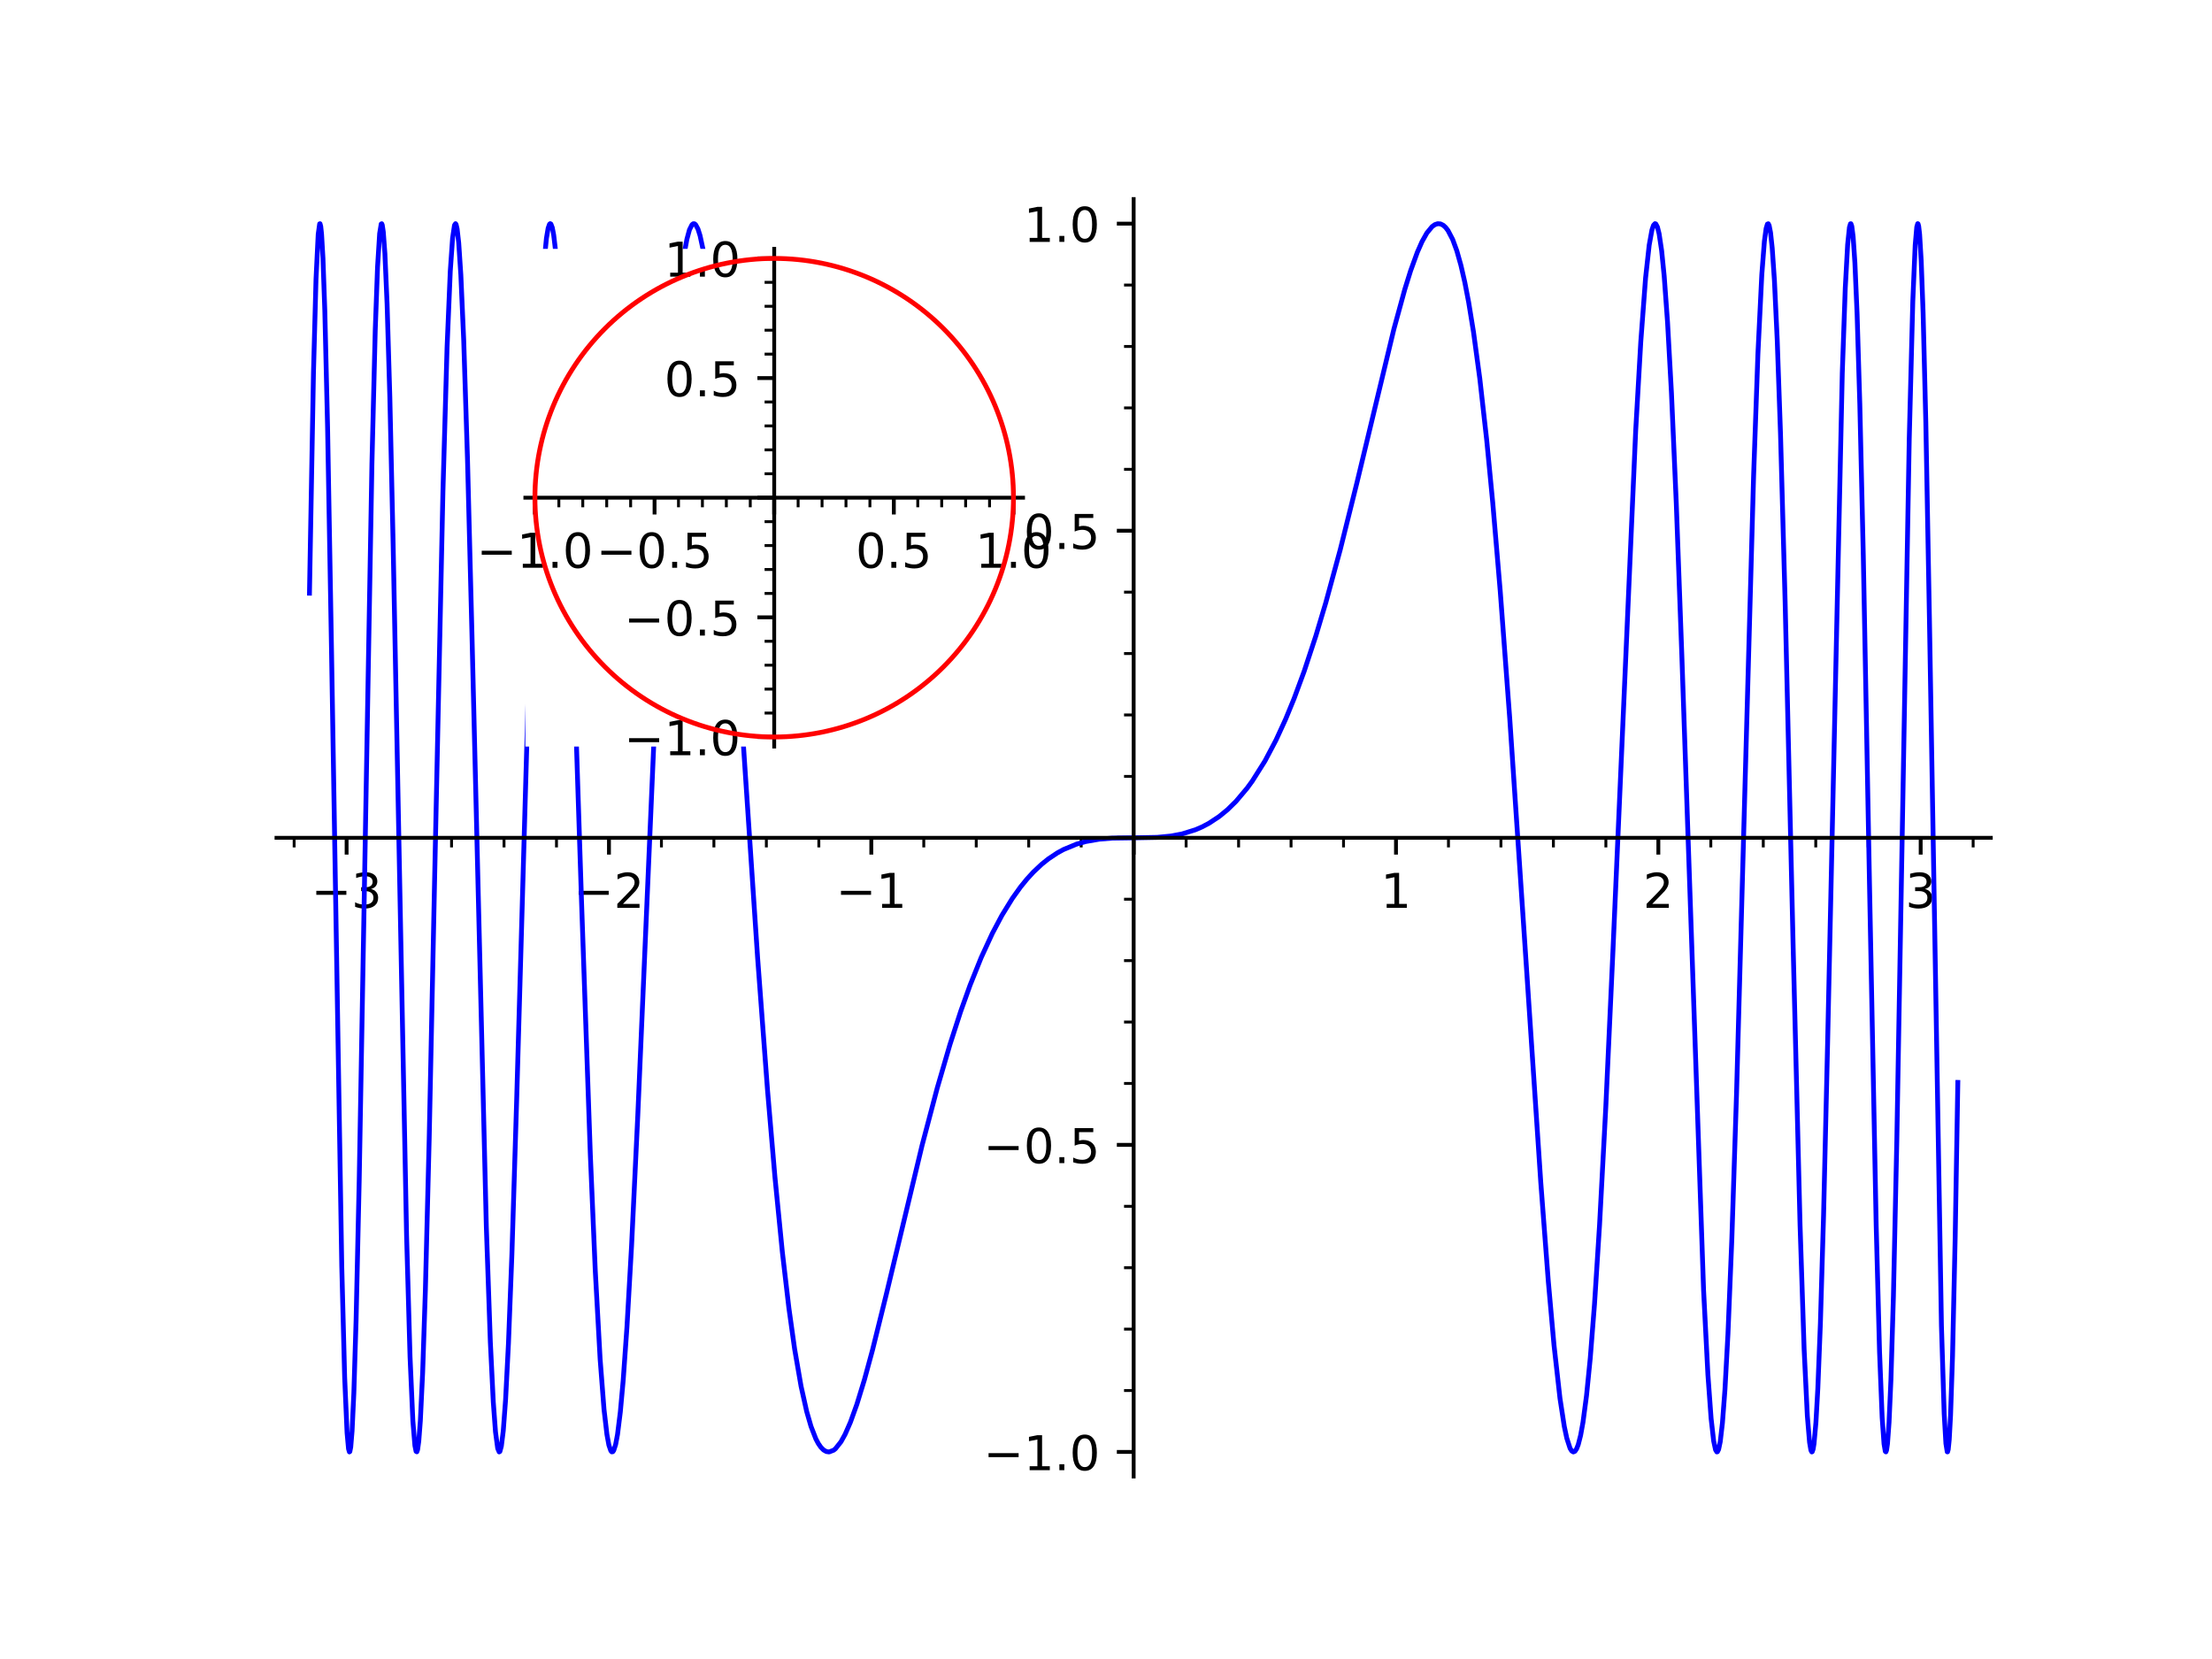 <?xml version="1.0" encoding="utf-8" standalone="no"?>
<!DOCTYPE svg PUBLIC "-//W3C//DTD SVG 1.1//EN"
  "http://www.w3.org/Graphics/SVG/1.1/DTD/svg11.dtd">
<!-- Created with matplotlib (https://matplotlib.org/) -->
<svg height="345.6pt" version="1.1" viewBox="0 0 460.8 345.6" width="460.8pt" xmlns="http://www.w3.org/2000/svg" xmlns:xlink="http://www.w3.org/1999/xlink">
 <defs>
  <style type="text/css">*{stroke-linecap:butt;stroke-linejoin:round;}</style>
 </defs>
 <g id="figure_1">
  <g id="patch_1">
   <path d="M 0 345.6 
L 460.8 345.6 
L 460.8 0 
L 0 0 
z
" style="fill:#ffffff;"/>
  </g>
  <g id="axes_1">
   <g id="patch_2">
    <path d="M 57.6 307.584 
L 414.72 307.584 
L 414.72 41.472 
L 57.6 41.472 
z
" style="fill:#ffffff;"/>
   </g>
   <g id="matplotlib.axis_1">
    <g id="xtick_1">
     <g id="line2d_1">
      <defs>
       <path d="M 0 0 
L 0 3.5 
" id="md7d1b6f603" style="stroke:#000000;stroke-width:0.8;"/>
      </defs>
      <g>
       <use style="stroke:#000000;stroke-width:0.8;" x="72.206" xlink:href="#md7d1b6f603" y="174.528"/>
      </g>
     </g>
     <g id="text_1">
      <!-- −3 -->
      <g transform="translate(64.835 189.127)scale(0.1 -0.1)">
       <defs>
        <path d="M 10.594 35.5 
L 73.188 35.5 
L 73.188 27.203 
L 10.594 27.203 
z
" id="DejaVuSans-8722"/>
        <path d="M 40.578 39.312 
Q 47.656 37.797 51.625 33 
Q 55.609 28.219 55.609 21.188 
Q 55.609 10.406 48.188 4.484 
Q 40.766 -1.422 27.094 -1.422 
Q 22.516 -1.422 17.656 -0.516 
Q 12.797 0.391 7.625 2.203 
L 7.625 11.719 
Q 11.719 9.328 16.594 8.109 
Q 21.484 6.891 26.812 6.891 
Q 36.078 6.891 40.938 10.547 
Q 45.797 14.203 45.797 21.188 
Q 45.797 27.641 41.281 31.266 
Q 36.766 34.906 28.719 34.906 
L 20.219 34.906 
L 20.219 43.016 
L 29.109 43.016 
Q 36.375 43.016 40.234 45.922 
Q 44.094 48.828 44.094 54.297 
Q 44.094 59.906 40.109 62.906 
Q 36.141 65.922 28.719 65.922 
Q 24.656 65.922 20.016 65.031 
Q 15.375 64.156 9.812 62.312 
L 9.812 71.094 
Q 15.438 72.656 20.344 73.438 
Q 25.25 74.219 29.594 74.219 
Q 40.828 74.219 47.359 69.109 
Q 53.906 64.016 53.906 55.328 
Q 53.906 49.266 50.438 45.094 
Q 46.969 40.922 40.578 39.312 
z
" id="DejaVuSans-51"/>
       </defs>
       <use xlink:href="#DejaVuSans-8722"/>
       <use x="83.789" xlink:href="#DejaVuSans-51"/>
      </g>
     </g>
    </g>
    <g id="xtick_2">
     <g id="line2d_2">
      <g>
       <use style="stroke:#000000;stroke-width:0.8;" x="126.857" xlink:href="#md7d1b6f603" y="174.528"/>
      </g>
     </g>
     <g id="text_2">
      <!-- −2 -->
      <g transform="translate(119.486 189.127)scale(0.1 -0.1)">
       <defs>
        <path d="M 19.188 8.297 
L 53.609 8.297 
L 53.609 0 
L 7.328 0 
L 7.328 8.297 
Q 12.938 14.109 22.625 23.891 
Q 32.328 33.688 34.812 36.531 
Q 39.547 41.844 41.422 45.531 
Q 43.312 49.219 43.312 52.781 
Q 43.312 58.594 39.234 62.25 
Q 35.156 65.922 28.609 65.922 
Q 23.969 65.922 18.812 64.312 
Q 13.672 62.703 7.812 59.422 
L 7.812 69.391 
Q 13.766 71.781 18.938 73 
Q 24.125 74.219 28.422 74.219 
Q 39.75 74.219 46.484 68.547 
Q 53.219 62.891 53.219 53.422 
Q 53.219 48.922 51.531 44.891 
Q 49.859 40.875 45.406 35.406 
Q 44.188 33.984 37.641 27.219 
Q 31.109 20.453 19.188 8.297 
z
" id="DejaVuSans-50"/>
       </defs>
       <use xlink:href="#DejaVuSans-8722"/>
       <use x="83.789" xlink:href="#DejaVuSans-50"/>
      </g>
     </g>
    </g>
    <g id="xtick_3">
     <g id="line2d_3">
      <g>
       <use style="stroke:#000000;stroke-width:0.8;" x="181.509" xlink:href="#md7d1b6f603" y="174.528"/>
      </g>
     </g>
     <g id="text_3">
      <!-- −1 -->
      <g transform="translate(174.138 189.127)scale(0.1 -0.1)">
       <defs>
        <path d="M 12.406 8.297 
L 28.516 8.297 
L 28.516 63.922 
L 10.984 60.406 
L 10.984 69.391 
L 28.422 72.906 
L 38.281 72.906 
L 38.281 8.297 
L 54.391 8.297 
L 54.391 0 
L 12.406 0 
z
" id="DejaVuSans-49"/>
       </defs>
       <use xlink:href="#DejaVuSans-8722"/>
       <use x="83.789" xlink:href="#DejaVuSans-49"/>
      </g>
     </g>
    </g>
    <g id="xtick_4">
     <g id="line2d_4">
      <g>
       <use style="stroke:#000000;stroke-width:0.8;" x="236.16" xlink:href="#md7d1b6f603" y="174.528"/>
      </g>
     </g>
    </g>
    <g id="xtick_5">
     <g id="line2d_5">
      <g>
       <use style="stroke:#000000;stroke-width:0.8;" x="290.811" xlink:href="#md7d1b6f603" y="174.528"/>
      </g>
     </g>
     <g id="text_4">
      <!-- 1 -->
      <g transform="translate(287.63 189.127)scale(0.1 -0.1)">
       <use xlink:href="#DejaVuSans-49"/>
      </g>
     </g>
    </g>
    <g id="xtick_6">
     <g id="line2d_6">
      <g>
       <use style="stroke:#000000;stroke-width:0.8;" x="345.463" xlink:href="#md7d1b6f603" y="174.528"/>
      </g>
     </g>
     <g id="text_5">
      <!-- 2 -->
      <g transform="translate(342.281 189.127)scale(0.1 -0.1)">
       <use xlink:href="#DejaVuSans-50"/>
      </g>
     </g>
    </g>
    <g id="xtick_7">
     <g id="line2d_7">
      <g>
       <use style="stroke:#000000;stroke-width:0.8;" x="400.114" xlink:href="#md7d1b6f603" y="174.528"/>
      </g>
     </g>
     <g id="text_6">
      <!-- 3 -->
      <g transform="translate(396.933 189.127)scale(0.1 -0.1)">
       <use xlink:href="#DejaVuSans-51"/>
      </g>
     </g>
    </g>
    <g id="xtick_8">
     <g id="line2d_8">
      <defs>
       <path d="M 0 0 
L 0 2 
" id="m1fad228385" style="stroke:#000000;stroke-width:0.6;"/>
      </defs>
      <g>
       <use style="stroke:#000000;stroke-width:0.6;" x="61.276" xlink:href="#m1fad228385" y="174.528"/>
      </g>
     </g>
    </g>
    <g id="xtick_9">
     <g id="line2d_9">
      <g>
       <use style="stroke:#000000;stroke-width:0.6;" x="83.136" xlink:href="#m1fad228385" y="174.528"/>
      </g>
     </g>
    </g>
    <g id="xtick_10">
     <g id="line2d_10">
      <g>
       <use style="stroke:#000000;stroke-width:0.6;" x="94.066" xlink:href="#m1fad228385" y="174.528"/>
      </g>
     </g>
    </g>
    <g id="xtick_11">
     <g id="line2d_11">
      <g>
       <use style="stroke:#000000;stroke-width:0.6;" x="104.997" xlink:href="#m1fad228385" y="174.528"/>
      </g>
     </g>
    </g>
    <g id="xtick_12">
     <g id="line2d_12">
      <g>
       <use style="stroke:#000000;stroke-width:0.6;" x="115.927" xlink:href="#m1fad228385" y="174.528"/>
      </g>
     </g>
    </g>
    <g id="xtick_13">
     <g id="line2d_13">
      <g>
       <use style="stroke:#000000;stroke-width:0.6;" x="137.788" xlink:href="#m1fad228385" y="174.528"/>
      </g>
     </g>
    </g>
    <g id="xtick_14">
     <g id="line2d_14">
      <g>
       <use style="stroke:#000000;stroke-width:0.6;" x="148.718" xlink:href="#m1fad228385" y="174.528"/>
      </g>
     </g>
    </g>
    <g id="xtick_15">
     <g id="line2d_15">
      <g>
       <use style="stroke:#000000;stroke-width:0.6;" x="159.648" xlink:href="#m1fad228385" y="174.528"/>
      </g>
     </g>
    </g>
    <g id="xtick_16">
     <g id="line2d_16">
      <g>
       <use style="stroke:#000000;stroke-width:0.6;" x="170.578" xlink:href="#m1fad228385" y="174.528"/>
      </g>
     </g>
    </g>
    <g id="xtick_17">
     <g id="line2d_17">
      <g>
       <use style="stroke:#000000;stroke-width:0.6;" x="192.439" xlink:href="#m1fad228385" y="174.528"/>
      </g>
     </g>
    </g>
    <g id="xtick_18">
     <g id="line2d_18">
      <g>
       <use style="stroke:#000000;stroke-width:0.6;" x="203.369" xlink:href="#m1fad228385" y="174.528"/>
      </g>
     </g>
    </g>
    <g id="xtick_19">
     <g id="line2d_19">
      <g>
       <use style="stroke:#000000;stroke-width:0.6;" x="214.299" xlink:href="#m1fad228385" y="174.528"/>
      </g>
     </g>
    </g>
    <g id="xtick_20">
     <g id="line2d_20">
      <g>
       <use style="stroke:#000000;stroke-width:0.6;" x="225.23" xlink:href="#m1fad228385" y="174.528"/>
      </g>
     </g>
    </g>
    <g id="xtick_21">
     <g id="line2d_21">
      <g>
       <use style="stroke:#000000;stroke-width:0.6;" x="247.09" xlink:href="#m1fad228385" y="174.528"/>
      </g>
     </g>
    </g>
    <g id="xtick_22">
     <g id="line2d_22">
      <g>
       <use style="stroke:#000000;stroke-width:0.6;" x="258.021" xlink:href="#m1fad228385" y="174.528"/>
      </g>
     </g>
    </g>
    <g id="xtick_23">
     <g id="line2d_23">
      <g>
       <use style="stroke:#000000;stroke-width:0.6;" x="268.951" xlink:href="#m1fad228385" y="174.528"/>
      </g>
     </g>
    </g>
    <g id="xtick_24">
     <g id="line2d_24">
      <g>
       <use style="stroke:#000000;stroke-width:0.6;" x="279.881" xlink:href="#m1fad228385" y="174.528"/>
      </g>
     </g>
    </g>
    <g id="xtick_25">
     <g id="line2d_25">
      <g>
       <use style="stroke:#000000;stroke-width:0.6;" x="301.742" xlink:href="#m1fad228385" y="174.528"/>
      </g>
     </g>
    </g>
    <g id="xtick_26">
     <g id="line2d_26">
      <g>
       <use style="stroke:#000000;stroke-width:0.6;" x="312.672" xlink:href="#m1fad228385" y="174.528"/>
      </g>
     </g>
    </g>
    <g id="xtick_27">
     <g id="line2d_27">
      <g>
       <use style="stroke:#000000;stroke-width:0.6;" x="323.602" xlink:href="#m1fad228385" y="174.528"/>
      </g>
     </g>
    </g>
    <g id="xtick_28">
     <g id="line2d_28">
      <g>
       <use style="stroke:#000000;stroke-width:0.6;" x="334.532" xlink:href="#m1fad228385" y="174.528"/>
      </g>
     </g>
    </g>
    <g id="xtick_29">
     <g id="line2d_29">
      <g>
       <use style="stroke:#000000;stroke-width:0.6;" x="356.393" xlink:href="#m1fad228385" y="174.528"/>
      </g>
     </g>
    </g>
    <g id="xtick_30">
     <g id="line2d_30">
      <g>
       <use style="stroke:#000000;stroke-width:0.6;" x="367.323" xlink:href="#m1fad228385" y="174.528"/>
      </g>
     </g>
    </g>
    <g id="xtick_31">
     <g id="line2d_31">
      <g>
       <use style="stroke:#000000;stroke-width:0.6;" x="378.254" xlink:href="#m1fad228385" y="174.528"/>
      </g>
     </g>
    </g>
    <g id="xtick_32">
     <g id="line2d_32">
      <g>
       <use style="stroke:#000000;stroke-width:0.6;" x="389.184" xlink:href="#m1fad228385" y="174.528"/>
      </g>
     </g>
    </g>
    <g id="xtick_33">
     <g id="line2d_33">
      <g>
       <use style="stroke:#000000;stroke-width:0.6;" x="411.044" xlink:href="#m1fad228385" y="174.528"/>
      </g>
     </g>
    </g>
   </g>
   <g id="matplotlib.axis_2">
    <g id="ytick_1">
     <g id="line2d_34">
      <defs>
       <path d="M 0 0 
L -3.5 0 
" id="mcb143c5eee" style="stroke:#000000;stroke-width:0.8;"/>
      </defs>
      <g>
       <use style="stroke:#000000;stroke-width:0.8;" x="236.16" xlink:href="#mcb143c5eee" y="302.468"/>
      </g>
     </g>
     <g id="text_7">
      <!-- −1.0 -->
      <g transform="translate(204.877 306.267)scale(0.1 -0.1)">
       <defs>
        <path d="M 10.688 12.406 
L 21 12.406 
L 21 0 
L 10.688 0 
z
" id="DejaVuSans-46"/>
        <path d="M 31.781 66.406 
Q 24.172 66.406 20.328 58.906 
Q 16.5 51.422 16.5 36.375 
Q 16.5 21.391 20.328 13.891 
Q 24.172 6.391 31.781 6.391 
Q 39.453 6.391 43.281 13.891 
Q 47.125 21.391 47.125 36.375 
Q 47.125 51.422 43.281 58.906 
Q 39.453 66.406 31.781 66.406 
z
M 31.781 74.219 
Q 44.047 74.219 50.516 64.516 
Q 56.984 54.828 56.984 36.375 
Q 56.984 17.969 50.516 8.266 
Q 44.047 -1.422 31.781 -1.422 
Q 19.531 -1.422 13.062 8.266 
Q 6.594 17.969 6.594 36.375 
Q 6.594 54.828 13.062 64.516 
Q 19.531 74.219 31.781 74.219 
z
" id="DejaVuSans-48"/>
       </defs>
       <use xlink:href="#DejaVuSans-8722"/>
       <use x="83.789" xlink:href="#DejaVuSans-49"/>
       <use x="147.412" xlink:href="#DejaVuSans-46"/>
       <use x="179.199" xlink:href="#DejaVuSans-48"/>
      </g>
     </g>
    </g>
    <g id="ytick_2">
     <g id="line2d_35">
      <g>
       <use style="stroke:#000000;stroke-width:0.8;" x="236.16" xlink:href="#mcb143c5eee" y="238.498"/>
      </g>
     </g>
     <g id="text_8">
      <!-- −0.5 -->
      <g transform="translate(204.877 242.297)scale(0.1 -0.1)">
       <defs>
        <path d="M 10.797 72.906 
L 49.516 72.906 
L 49.516 64.594 
L 19.828 64.594 
L 19.828 46.734 
Q 21.969 47.469 24.109 47.828 
Q 26.266 48.188 28.422 48.188 
Q 40.625 48.188 47.75 41.5 
Q 54.891 34.812 54.891 23.391 
Q 54.891 11.625 47.562 5.094 
Q 40.234 -1.422 26.906 -1.422 
Q 22.312 -1.422 17.547 -0.641 
Q 12.797 0.141 7.719 1.703 
L 7.719 11.625 
Q 12.109 9.234 16.797 8.062 
Q 21.484 6.891 26.703 6.891 
Q 35.156 6.891 40.078 11.328 
Q 45.016 15.766 45.016 23.391 
Q 45.016 31 40.078 35.438 
Q 35.156 39.891 26.703 39.891 
Q 22.75 39.891 18.812 39.016 
Q 14.891 38.141 10.797 36.281 
z
" id="DejaVuSans-53"/>
       </defs>
       <use xlink:href="#DejaVuSans-8722"/>
       <use x="83.789" xlink:href="#DejaVuSans-48"/>
       <use x="147.412" xlink:href="#DejaVuSans-46"/>
       <use x="179.199" xlink:href="#DejaVuSans-53"/>
      </g>
     </g>
    </g>
    <g id="ytick_3">
     <g id="line2d_36">
      <g>
       <use style="stroke:#000000;stroke-width:0.8;" x="236.16" xlink:href="#mcb143c5eee" y="174.528"/>
      </g>
     </g>
    </g>
    <g id="ytick_4">
     <g id="line2d_37">
      <g>
       <use style="stroke:#000000;stroke-width:0.8;" x="236.16" xlink:href="#mcb143c5eee" y="110.559"/>
      </g>
     </g>
     <g id="text_9">
      <!-- 0.5 -->
      <g transform="translate(213.257 114.358)scale(0.1 -0.1)">
       <use xlink:href="#DejaVuSans-48"/>
       <use x="63.623" xlink:href="#DejaVuSans-46"/>
       <use x="95.41" xlink:href="#DejaVuSans-53"/>
      </g>
     </g>
    </g>
    <g id="ytick_5">
     <g id="line2d_38">
      <g>
       <use style="stroke:#000000;stroke-width:0.8;" x="236.16" xlink:href="#mcb143c5eee" y="46.589"/>
      </g>
     </g>
     <g id="text_10">
      <!-- 1.0 -->
      <g transform="translate(213.257 50.388)scale(0.1 -0.1)">
       <use xlink:href="#DejaVuSans-49"/>
       <use x="63.623" xlink:href="#DejaVuSans-46"/>
       <use x="95.41" xlink:href="#DejaVuSans-48"/>
      </g>
     </g>
    </g>
    <g id="ytick_6">
     <g id="line2d_39">
      <defs>
       <path d="M 0 0 
L -2 0 
" id="mf380293cd1" style="stroke:#000000;stroke-width:0.6;"/>
      </defs>
      <g>
       <use style="stroke:#000000;stroke-width:0.6;" x="236.16" xlink:href="#mf380293cd1" y="289.674"/>
      </g>
     </g>
    </g>
    <g id="ytick_7">
     <g id="line2d_40">
      <g>
       <use style="stroke:#000000;stroke-width:0.6;" x="236.16" xlink:href="#mf380293cd1" y="276.88"/>
      </g>
     </g>
    </g>
    <g id="ytick_8">
     <g id="line2d_41">
      <g>
       <use style="stroke:#000000;stroke-width:0.6;" x="236.16" xlink:href="#mf380293cd1" y="264.086"/>
      </g>
     </g>
    </g>
    <g id="ytick_9">
     <g id="line2d_42">
      <g>
       <use style="stroke:#000000;stroke-width:0.6;" x="236.16" xlink:href="#mf380293cd1" y="251.292"/>
      </g>
     </g>
    </g>
    <g id="ytick_10">
     <g id="line2d_43">
      <g>
       <use style="stroke:#000000;stroke-width:0.6;" x="236.16" xlink:href="#mf380293cd1" y="225.704"/>
      </g>
     </g>
    </g>
    <g id="ytick_11">
     <g id="line2d_44">
      <g>
       <use style="stroke:#000000;stroke-width:0.6;" x="236.16" xlink:href="#mf380293cd1" y="212.91"/>
      </g>
     </g>
    </g>
    <g id="ytick_12">
     <g id="line2d_45">
      <g>
       <use style="stroke:#000000;stroke-width:0.6;" x="236.16" xlink:href="#mf380293cd1" y="200.116"/>
      </g>
     </g>
    </g>
    <g id="ytick_13">
     <g id="line2d_46">
      <g>
       <use style="stroke:#000000;stroke-width:0.6;" x="236.16" xlink:href="#mf380293cd1" y="187.322"/>
      </g>
     </g>
    </g>
    <g id="ytick_14">
     <g id="line2d_47">
      <g>
       <use style="stroke:#000000;stroke-width:0.6;" x="236.16" xlink:href="#mf380293cd1" y="161.734"/>
      </g>
     </g>
    </g>
    <g id="ytick_15">
     <g id="line2d_48">
      <g>
       <use style="stroke:#000000;stroke-width:0.6;" x="236.16" xlink:href="#mf380293cd1" y="148.94"/>
      </g>
     </g>
    </g>
    <g id="ytick_16">
     <g id="line2d_49">
      <g>
       <use style="stroke:#000000;stroke-width:0.6;" x="236.16" xlink:href="#mf380293cd1" y="136.146"/>
      </g>
     </g>
    </g>
    <g id="ytick_17">
     <g id="line2d_50">
      <g>
       <use style="stroke:#000000;stroke-width:0.6;" x="236.16" xlink:href="#mf380293cd1" y="123.353"/>
      </g>
     </g>
    </g>
    <g id="ytick_18">
     <g id="line2d_51">
      <g>
       <use style="stroke:#000000;stroke-width:0.6;" x="236.16" xlink:href="#mf380293cd1" y="97.765"/>
      </g>
     </g>
    </g>
    <g id="ytick_19">
     <g id="line2d_52">
      <g>
       <use style="stroke:#000000;stroke-width:0.6;" x="236.16" xlink:href="#mf380293cd1" y="84.971"/>
      </g>
     </g>
    </g>
    <g id="ytick_20">
     <g id="line2d_53">
      <g>
       <use style="stroke:#000000;stroke-width:0.6;" x="236.16" xlink:href="#mf380293cd1" y="72.177"/>
      </g>
     </g>
    </g>
    <g id="ytick_21">
     <g id="line2d_54">
      <g>
       <use style="stroke:#000000;stroke-width:0.6;" x="236.16" xlink:href="#mf380293cd1" y="59.383"/>
      </g>
     </g>
    </g>
   </g>
   <g id="line2d_55">
    <path clip-path="url(#pbe7b542d16)" d="M 64.468 123.572 
L 65.301 77.66 
L 65.831 58.142 
L 66.286 48.808 
L 66.589 46.632 
L 66.665 46.601 
L 66.816 47.152 
L 66.988 48.76 
L 67.277 53.757 
L 67.663 64.662 
L 68.241 89.015 
L 69.058 135.36 
L 71.196 263.799 
L 71.798 286.909 
L 72.3 298.496 
L 72.602 301.81 
L 72.787 302.461 
L 72.88 302.389 
L 73.066 301.453 
L 73.344 298.104 
L 73.715 290.151 
L 74.179 275.063 
L 74.829 245.918 
L 75.762 193.432 
L 77.478 96.638 
L 78.168 68.805 
L 78.649 55.637 
L 79.085 48.654 
L 79.413 46.654 
L 79.522 46.608 
L 79.631 46.872 
L 79.849 48.32 
L 80.182 52.834 
L 80.64 63.363 
L 81.212 82.791 
L 81.898 113.428 
L 84.697 257.36 
L 85.417 282.623 
L 86.009 296.047 
L 86.432 301.154 
L 86.675 302.346 
L 86.836 302.435 
L 86.998 301.964 
L 87.241 300.219 
L 87.564 296.004 
L 88.049 285.849 
L 88.614 268.784 
L 89.411 237.121 
L 90.588 180.784 
L 92.273 102.314 
L 93.133 72.348 
L 93.802 56.461 
L 94.28 49.618 
L 94.677 46.916 
L 94.898 46.595 
L 95.008 46.748 
L 95.229 47.678 
L 95.56 50.602 
L 96.001 57.242 
L 96.599 70.848 
L 97.388 95.683 
L 98.309 131.813 
L 101.312 255.564 
L 102.146 279.548 
L 102.759 292.041 
L 103.219 298.275 
L 103.678 301.723 
L 103.985 302.462 
L 104.138 302.366 
L 104.444 301.256 
L 104.839 298.066 
L 105.321 291.592 
L 105.923 279.831 
L 106.636 261.343 
L 107.628 229.277 
L 111.671 87.59 
L 112.572 66.732 
L 113.274 55.39 
L 113.829 49.658 
L 114.185 47.539 
L 114.475 46.706 
L 114.62 46.59 
L 114.765 46.671 
L 115.055 47.424 
L 115.345 48.947 
L 115.781 52.634 
L 116.361 60.025 
L 117.061 72.366 
L 117.932 92.176 
L 118.882 118.05 
L 121.164 188.385 
L 122.973 240.447 
L 124.003 264.64 
L 125.019 283.157 
L 125.828 293.622 
L 126.436 298.834 
L 126.841 301.039 
L 127.246 302.23 
L 127.448 302.449 
L 127.655 302.418 
L 127.852 302.151 
L 128.245 300.937 
L 128.638 298.841 
L 129.228 294.118 
L 129.817 287.623 
L 130.604 276.479 
L 131.567 259.525 
L 132.861 232.42 
L 134.156 202.306 
L 137.527 124.154 
L 138.909 97.269 
L 140.111 78.01 
L 141.137 65.059 
L 141.97 57.033 
L 142.568 52.686 
L 143.098 49.82 
L 143.627 47.867 
L 144.156 46.809 
L 144.421 46.609 
L 144.665 46.615 
L 144.91 46.801 
L 145.398 47.701 
L 145.835 49.084 
L 146.491 52.129 
L 147.146 56.269 
L 148.069 63.788 
L 148.992 73.048 
L 150.394 89.846 
L 151.633 106.764 
L 154.289 146.566 
L 157.821 199.483 
L 159.892 227.134 
L 161.432 245.191 
L 162.974 260.803 
L 164.34 272.49 
L 165.538 281.049 
L 166.88 288.808 
L 168.05 294.047 
L 168.946 297.143 
L 169.956 299.74 
L 170.461 300.699 
L 171.009 301.496 
L 171.582 302.068 
L 172.155 302.387 
L 172.728 302.465 
L 173.667 302.102 
L 174.034 301.805 
L 175.196 300.339 
L 176.052 298.791 
L 177.154 296.284 
L 178.503 292.54 
L 180.071 287.426 
L 181.744 281.288 
L 184.628 269.656 
L 192.095 238.561 
L 195.236 226.684 
L 197.886 217.613 
L 200.13 210.688 
L 202.092 205.217 
L 204.391 199.498 
L 206.726 194.434 
L 208.71 190.697 
L 210.882 187.168 
L 212.579 184.795 
L 213.935 183.126 
L 215.292 181.647 
L 217.007 180.034 
L 218.384 178.93 
L 220.291 177.66 
L 221.548 176.973 
L 224.269 175.846 
L 226.197 175.303 
L 228.997 174.816 
L 231.7 174.598 
L 236.198 174.528 
L 241.085 174.435 
L 243.945 174.158 
L 246.237 173.726 
L 249.056 172.847 
L 250.429 172.251 
L 251.833 171.511 
L 253.974 170.098 
L 255.702 168.681 
L 257.476 166.942 
L 259.778 164.213 
L 260.872 162.717 
L 263.512 158.531 
L 265.807 154.192 
L 267.803 149.852 
L 269.572 145.546 
L 271.682 139.837 
L 274.11 132.485 
L 276.179 125.575 
L 279.195 114.51 
L 282.667 100.582 
L 290.38 68.526 
L 292.648 60.264 
L 293.86 56.389 
L 295.262 52.534 
L 296.235 50.333 
L 297.246 48.528 
L 298.331 47.21 
L 298.912 46.796 
L 299.493 46.602 
L 300.074 46.642 
L 300.655 46.927 
L 301.147 47.371 
L 301.638 48.007 
L 302.621 49.889 
L 303.482 52.245 
L 304.343 55.299 
L 305.145 58.8 
L 305.948 62.96 
L 306.964 69.207 
L 308.267 78.855 
L 309.702 91.627 
L 310.968 104.749 
L 312.523 123.107 
L 314.508 149.699 
L 317.394 192.69 
L 320.974 246.355 
L 322.552 267.066 
L 323.735 280.287 
L 324.973 291.314 
L 325.867 297.134 
L 326.388 299.595 
L 327.072 301.705 
L 327.413 302.259 
L 327.755 302.466 
L 328.097 302.319 
L 328.439 301.808 
L 328.781 300.928 
L 329.272 299.004 
L 329.764 296.292 
L 330.501 290.732 
L 331.279 282.938 
L 332.164 271.683 
L 333.219 255.137 
L 334.517 230.635 
L 336.006 198.076 
L 340.743 89.727 
L 341.806 71.172 
L 342.807 57.866 
L 343.558 51.054 
L 344.13 47.895 
L 344.452 46.937 
L 344.774 46.59 
L 344.936 46.65 
L 345.272 47.284 
L 345.624 48.691 
L 346.152 52.237 
L 346.679 57.507 
L 347.383 67.165 
L 348.191 81.806 
L 349.199 104.834 
L 350.357 136.569 
L 354.888 268.807 
L 355.792 286.414 
L 356.454 295.504 
L 356.983 300.162 
L 357.379 302.024 
L 357.644 302.459 
L 357.776 302.43 
L 358.021 301.939 
L 358.36 300.319 
L 358.811 296.454 
L 359.336 289.533 
L 359.965 277.903 
L 360.772 258.13 
L 361.757 227.72 
L 363.246 173.477 
L 365.303 99.288 
L 366.206 73.719 
L 367.016 57.201 
L 367.555 50.245 
L 367.915 47.59 
L 368.185 46.686 
L 368.365 46.611 
L 368.545 46.965 
L 368.839 48.471 
L 369.183 51.687 
L 369.642 58.389 
L 370.227 70.797 
L 370.909 90.278 
L 371.873 125.305 
L 373.551 197.45 
L 374.983 255.178 
L 375.831 281.079 
L 376.506 294.997 
L 376.967 300.497 
L 377.244 302.112 
L 377.429 302.465 
L 377.521 302.422 
L 377.706 301.893 
L 377.891 300.774 
L 378.289 296.347 
L 378.688 289.221 
L 379.22 275.726 
L 379.885 253.09 
L 380.733 216.893 
L 383.781 77.689 
L 384.402 60.031 
L 384.899 50.93 
L 385.271 47.354 
L 385.488 46.617 
L 385.58 46.607 
L 385.764 47.136 
L 386.04 49.302 
L 386.408 54.733 
L 386.869 65.476 
L 387.434 84.225 
L 388.161 115.859 
L 389.453 184.379 
L 390.842 255.195 
L 391.542 281.579 
L 392.087 295.293 
L 392.479 300.814 
L 392.741 302.347 
L 392.871 302.452 
L 393.002 302.113 
L 393.198 300.768 
L 393.524 296.31 
L 393.916 287.395 
L 394.434 270.032 
L 395.146 237.401 
L 396.051 186.114 
L 397.731 91.443 
L 398.47 62.734 
L 398.97 51.053 
L 399.299 47.281 
L 399.497 46.592 
L 399.563 46.629 
L 399.695 47.105 
L 399.892 48.823 
L 400.222 54.338 
L 400.618 65.187 
L 401.183 87.997 
L 401.942 129.314 
L 404.437 276.184 
L 405.007 294.49 
L 405.367 300.713 
L 405.646 302.445 
L 405.715 302.448 
L 405.853 301.944 
L 406.06 299.915 
L 406.336 294.858 
L 406.749 282.423 
L 407.301 257.681 
L 407.852 225.485 
L 407.852 225.485 
" style="fill:none;stroke:#0000ff;stroke-linecap:square;"/>
   </g>
   <g id="patch_3">
    <path d="M 236.16 307.584 
L 236.16 41.472 
" style="fill:none;stroke:#000000;stroke-linecap:square;stroke-linejoin:miter;stroke-width:0.8;"/>
   </g>
   <g id="patch_4">
    <path d="M 57.6 174.528 
L 414.72 174.528 
" style="fill:none;stroke:#000000;stroke-linecap:square;stroke-linejoin:miter;stroke-width:0.8;"/>
   </g>
  </g>
  <g id="axes_2">
   <g id="patch_5">
    <path d="M 109.44 155.52 
L 213.12 155.52 
L 213.12 51.84 
L 109.44 51.84 
z
" style="fill:#ffffff;"/>
   </g>
   <g id="matplotlib.axis_3">
    <g id="xtick_34">
     <g id="line2d_56">
      <g>
       <use style="stroke:#000000;stroke-width:0.8;" x="111.434" xlink:href="#md7d1b6f603" y="103.68"/>
      </g>
     </g>
     <g id="text_11">
      <!-- −1.0 -->
      <g transform="translate(99.292 118.278)scale(0.1 -0.1)">
       <use xlink:href="#DejaVuSans-8722"/>
       <use x="83.789" xlink:href="#DejaVuSans-49"/>
       <use x="147.412" xlink:href="#DejaVuSans-46"/>
       <use x="179.199" xlink:href="#DejaVuSans-48"/>
      </g>
     </g>
    </g>
    <g id="xtick_35">
     <g id="line2d_57">
      <g>
       <use style="stroke:#000000;stroke-width:0.8;" x="136.357" xlink:href="#md7d1b6f603" y="103.68"/>
      </g>
     </g>
     <g id="text_12">
      <!-- −0.5 -->
      <g transform="translate(124.216 118.278)scale(0.1 -0.1)">
       <use xlink:href="#DejaVuSans-8722"/>
       <use x="83.789" xlink:href="#DejaVuSans-48"/>
       <use x="147.412" xlink:href="#DejaVuSans-46"/>
       <use x="179.199" xlink:href="#DejaVuSans-53"/>
      </g>
     </g>
    </g>
    <g id="xtick_36">
     <g id="line2d_58">
      <g>
       <use style="stroke:#000000;stroke-width:0.8;" x="161.28" xlink:href="#md7d1b6f603" y="103.68"/>
      </g>
     </g>
    </g>
    <g id="xtick_37">
     <g id="line2d_59">
      <g>
       <use style="stroke:#000000;stroke-width:0.8;" x="186.203" xlink:href="#md7d1b6f603" y="103.68"/>
      </g>
     </g>
     <g id="text_13">
      <!-- 0.5 -->
      <g transform="translate(178.252 118.278)scale(0.1 -0.1)">
       <use xlink:href="#DejaVuSans-48"/>
       <use x="63.623" xlink:href="#DejaVuSans-46"/>
       <use x="95.41" xlink:href="#DejaVuSans-53"/>
      </g>
     </g>
    </g>
    <g id="xtick_38">
     <g id="line2d_60">
      <g>
       <use style="stroke:#000000;stroke-width:0.8;" x="211.126" xlink:href="#md7d1b6f603" y="103.68"/>
      </g>
     </g>
     <g id="text_14">
      <!-- 1.0 -->
      <g transform="translate(203.175 118.278)scale(0.1 -0.1)">
       <use xlink:href="#DejaVuSans-49"/>
       <use x="63.623" xlink:href="#DejaVuSans-46"/>
       <use x="95.41" xlink:href="#DejaVuSans-48"/>
      </g>
     </g>
    </g>
    <g id="xtick_39">
     <g id="line2d_61">
      <g>
       <use style="stroke:#000000;stroke-width:0.6;" x="116.418" xlink:href="#m1fad228385" y="103.68"/>
      </g>
     </g>
    </g>
    <g id="xtick_40">
     <g id="line2d_62">
      <g>
       <use style="stroke:#000000;stroke-width:0.6;" x="121.403" xlink:href="#m1fad228385" y="103.68"/>
      </g>
     </g>
    </g>
    <g id="xtick_41">
     <g id="line2d_63">
      <g>
       <use style="stroke:#000000;stroke-width:0.6;" x="126.388" xlink:href="#m1fad228385" y="103.68"/>
      </g>
     </g>
    </g>
    <g id="xtick_42">
     <g id="line2d_64">
      <g>
       <use style="stroke:#000000;stroke-width:0.6;" x="131.372" xlink:href="#m1fad228385" y="103.68"/>
      </g>
     </g>
    </g>
    <g id="xtick_43">
     <g id="line2d_65">
      <g>
       <use style="stroke:#000000;stroke-width:0.6;" x="141.342" xlink:href="#m1fad228385" y="103.68"/>
      </g>
     </g>
    </g>
    <g id="xtick_44">
     <g id="line2d_66">
      <g>
       <use style="stroke:#000000;stroke-width:0.6;" x="146.326" xlink:href="#m1fad228385" y="103.68"/>
      </g>
     </g>
    </g>
    <g id="xtick_45">
     <g id="line2d_67">
      <g>
       <use style="stroke:#000000;stroke-width:0.6;" x="151.311" xlink:href="#m1fad228385" y="103.68"/>
      </g>
     </g>
    </g>
    <g id="xtick_46">
     <g id="line2d_68">
      <g>
       <use style="stroke:#000000;stroke-width:0.6;" x="156.295" xlink:href="#m1fad228385" y="103.68"/>
      </g>
     </g>
    </g>
    <g id="xtick_47">
     <g id="line2d_69">
      <g>
       <use style="stroke:#000000;stroke-width:0.6;" x="166.265" xlink:href="#m1fad228385" y="103.68"/>
      </g>
     </g>
    </g>
    <g id="xtick_48">
     <g id="line2d_70">
      <g>
       <use style="stroke:#000000;stroke-width:0.6;" x="171.249" xlink:href="#m1fad228385" y="103.68"/>
      </g>
     </g>
    </g>
    <g id="xtick_49">
     <g id="line2d_71">
      <g>
       <use style="stroke:#000000;stroke-width:0.6;" x="176.234" xlink:href="#m1fad228385" y="103.68"/>
      </g>
     </g>
    </g>
    <g id="xtick_50">
     <g id="line2d_72">
      <g>
       <use style="stroke:#000000;stroke-width:0.6;" x="181.218" xlink:href="#m1fad228385" y="103.68"/>
      </g>
     </g>
    </g>
    <g id="xtick_51">
     <g id="line2d_73">
      <g>
       <use style="stroke:#000000;stroke-width:0.6;" x="191.188" xlink:href="#m1fad228385" y="103.68"/>
      </g>
     </g>
    </g>
    <g id="xtick_52">
     <g id="line2d_74">
      <g>
       <use style="stroke:#000000;stroke-width:0.6;" x="196.172" xlink:href="#m1fad228385" y="103.68"/>
      </g>
     </g>
    </g>
    <g id="xtick_53">
     <g id="line2d_75">
      <g>
       <use style="stroke:#000000;stroke-width:0.6;" x="201.157" xlink:href="#m1fad228385" y="103.68"/>
      </g>
     </g>
    </g>
    <g id="xtick_54">
     <g id="line2d_76">
      <g>
       <use style="stroke:#000000;stroke-width:0.6;" x="206.142" xlink:href="#m1fad228385" y="103.68"/>
      </g>
     </g>
    </g>
   </g>
   <g id="matplotlib.axis_4">
    <g id="ytick_22">
     <g id="line2d_77">
      <g>
       <use style="stroke:#000000;stroke-width:0.8;" x="161.28" xlink:href="#mcb143c5eee" y="153.526"/>
      </g>
     </g>
     <g id="text_15">
      <!-- −1.0 -->
      <g transform="translate(129.997 157.325)scale(0.1 -0.1)">
       <use xlink:href="#DejaVuSans-8722"/>
       <use x="83.789" xlink:href="#DejaVuSans-49"/>
       <use x="147.412" xlink:href="#DejaVuSans-46"/>
       <use x="179.199" xlink:href="#DejaVuSans-48"/>
      </g>
     </g>
    </g>
    <g id="ytick_23">
     <g id="line2d_78">
      <g>
       <use style="stroke:#000000;stroke-width:0.8;" x="161.28" xlink:href="#mcb143c5eee" y="128.603"/>
      </g>
     </g>
     <g id="text_16">
      <!-- −0.5 -->
      <g transform="translate(129.997 132.402)scale(0.1 -0.1)">
       <use xlink:href="#DejaVuSans-8722"/>
       <use x="83.789" xlink:href="#DejaVuSans-48"/>
       <use x="147.412" xlink:href="#DejaVuSans-46"/>
       <use x="179.199" xlink:href="#DejaVuSans-53"/>
      </g>
     </g>
    </g>
    <g id="ytick_24">
     <g id="line2d_79">
      <g>
       <use style="stroke:#000000;stroke-width:0.8;" x="161.28" xlink:href="#mcb143c5eee" y="103.68"/>
      </g>
     </g>
    </g>
    <g id="ytick_25">
     <g id="line2d_80">
      <g>
       <use style="stroke:#000000;stroke-width:0.8;" x="161.28" xlink:href="#mcb143c5eee" y="78.757"/>
      </g>
     </g>
     <g id="text_17">
      <!-- 0.5 -->
      <g transform="translate(138.377 82.556)scale(0.1 -0.1)">
       <use xlink:href="#DejaVuSans-48"/>
       <use x="63.623" xlink:href="#DejaVuSans-46"/>
       <use x="95.41" xlink:href="#DejaVuSans-53"/>
      </g>
     </g>
    </g>
    <g id="ytick_26">
     <g id="line2d_81">
      <g>
       <use style="stroke:#000000;stroke-width:0.8;" x="161.28" xlink:href="#mcb143c5eee" y="53.834"/>
      </g>
     </g>
     <g id="text_18">
      <!-- 1.0 -->
      <g transform="translate(138.377 57.633)scale(0.1 -0.1)">
       <use xlink:href="#DejaVuSans-49"/>
       <use x="63.623" xlink:href="#DejaVuSans-46"/>
       <use x="95.41" xlink:href="#DejaVuSans-48"/>
      </g>
     </g>
    </g>
    <g id="ytick_27">
     <g id="line2d_82">
      <g>
       <use style="stroke:#000000;stroke-width:0.6;" x="161.28" xlink:href="#mf380293cd1" y="148.542"/>
      </g>
     </g>
    </g>
    <g id="ytick_28">
     <g id="line2d_83">
      <g>
       <use style="stroke:#000000;stroke-width:0.6;" x="161.28" xlink:href="#mf380293cd1" y="143.557"/>
      </g>
     </g>
    </g>
    <g id="ytick_29">
     <g id="line2d_84">
      <g>
       <use style="stroke:#000000;stroke-width:0.6;" x="161.28" xlink:href="#mf380293cd1" y="138.572"/>
      </g>
     </g>
    </g>
    <g id="ytick_30">
     <g id="line2d_85">
      <g>
       <use style="stroke:#000000;stroke-width:0.6;" x="161.28" xlink:href="#mf380293cd1" y="133.588"/>
      </g>
     </g>
    </g>
    <g id="ytick_31">
     <g id="line2d_86">
      <g>
       <use style="stroke:#000000;stroke-width:0.6;" x="161.28" xlink:href="#mf380293cd1" y="123.618"/>
      </g>
     </g>
    </g>
    <g id="ytick_32">
     <g id="line2d_87">
      <g>
       <use style="stroke:#000000;stroke-width:0.6;" x="161.28" xlink:href="#mf380293cd1" y="118.634"/>
      </g>
     </g>
    </g>
    <g id="ytick_33">
     <g id="line2d_88">
      <g>
       <use style="stroke:#000000;stroke-width:0.6;" x="161.28" xlink:href="#mf380293cd1" y="113.649"/>
      </g>
     </g>
    </g>
    <g id="ytick_34">
     <g id="line2d_89">
      <g>
       <use style="stroke:#000000;stroke-width:0.6;" x="161.28" xlink:href="#mf380293cd1" y="108.665"/>
      </g>
     </g>
    </g>
    <g id="ytick_35">
     <g id="line2d_90">
      <g>
       <use style="stroke:#000000;stroke-width:0.6;" x="161.28" xlink:href="#mf380293cd1" y="98.695"/>
      </g>
     </g>
    </g>
    <g id="ytick_36">
     <g id="line2d_91">
      <g>
       <use style="stroke:#000000;stroke-width:0.6;" x="161.28" xlink:href="#mf380293cd1" y="93.711"/>
      </g>
     </g>
    </g>
    <g id="ytick_37">
     <g id="line2d_92">
      <g>
       <use style="stroke:#000000;stroke-width:0.6;" x="161.28" xlink:href="#mf380293cd1" y="88.726"/>
      </g>
     </g>
    </g>
    <g id="ytick_38">
     <g id="line2d_93">
      <g>
       <use style="stroke:#000000;stroke-width:0.6;" x="161.28" xlink:href="#mf380293cd1" y="83.742"/>
      </g>
     </g>
    </g>
    <g id="ytick_39">
     <g id="line2d_94">
      <g>
       <use style="stroke:#000000;stroke-width:0.6;" x="161.28" xlink:href="#mf380293cd1" y="73.772"/>
      </g>
     </g>
    </g>
    <g id="ytick_40">
     <g id="line2d_95">
      <g>
       <use style="stroke:#000000;stroke-width:0.6;" x="161.28" xlink:href="#mf380293cd1" y="68.788"/>
      </g>
     </g>
    </g>
    <g id="ytick_41">
     <g id="line2d_96">
      <g>
       <use style="stroke:#000000;stroke-width:0.6;" x="161.28" xlink:href="#mf380293cd1" y="63.803"/>
      </g>
     </g>
    </g>
    <g id="ytick_42">
     <g id="line2d_97">
      <g>
       <use style="stroke:#000000;stroke-width:0.6;" x="161.28" xlink:href="#mf380293cd1" y="58.818"/>
      </g>
     </g>
    </g>
   </g>
   <g id="patch_6">
    <path d="M 161.28 155.52 
L 161.28 51.84 
" style="fill:none;stroke:#000000;stroke-linecap:square;stroke-linejoin:miter;stroke-width:0.8;"/>
   </g>
   <g id="patch_7">
    <path d="M 109.44 103.68 
L 213.12 103.68 
" style="fill:none;stroke:#000000;stroke-linecap:square;stroke-linejoin:miter;stroke-width:0.8;"/>
   </g>
   <g id="patch_8">
    <path clip-path="url(#p546d22d406)" d="M 161.28 153.526 
C 174.499 153.526 187.179 148.274 196.527 138.927 
C 205.874 129.579 211.126 116.899 211.126 103.68 
C 211.126 90.461 205.874 77.781 196.527 68.433 
C 187.179 59.086 174.499 53.834 161.28 53.834 
C 148.061 53.834 135.381 59.086 126.033 68.433 
C 116.686 77.781 111.434 90.461 111.434 103.68 
C 111.434 116.899 116.686 129.579 126.033 138.927 
C 135.381 148.274 148.061 153.526 161.28 153.526 
z
" style="fill:none;stroke:#ff0000;stroke-linejoin:miter;"/>
   </g>
  </g>
 </g>
 <defs>
  <clipPath id="pbe7b542d16">
   <rect height="266.112" width="357.12" x="57.6" y="41.472"/>
  </clipPath>
  <clipPath id="p546d22d406">
   <rect height="103.68" width="103.68" x="109.44" y="51.84"/>
  </clipPath>
 </defs>
</svg>
